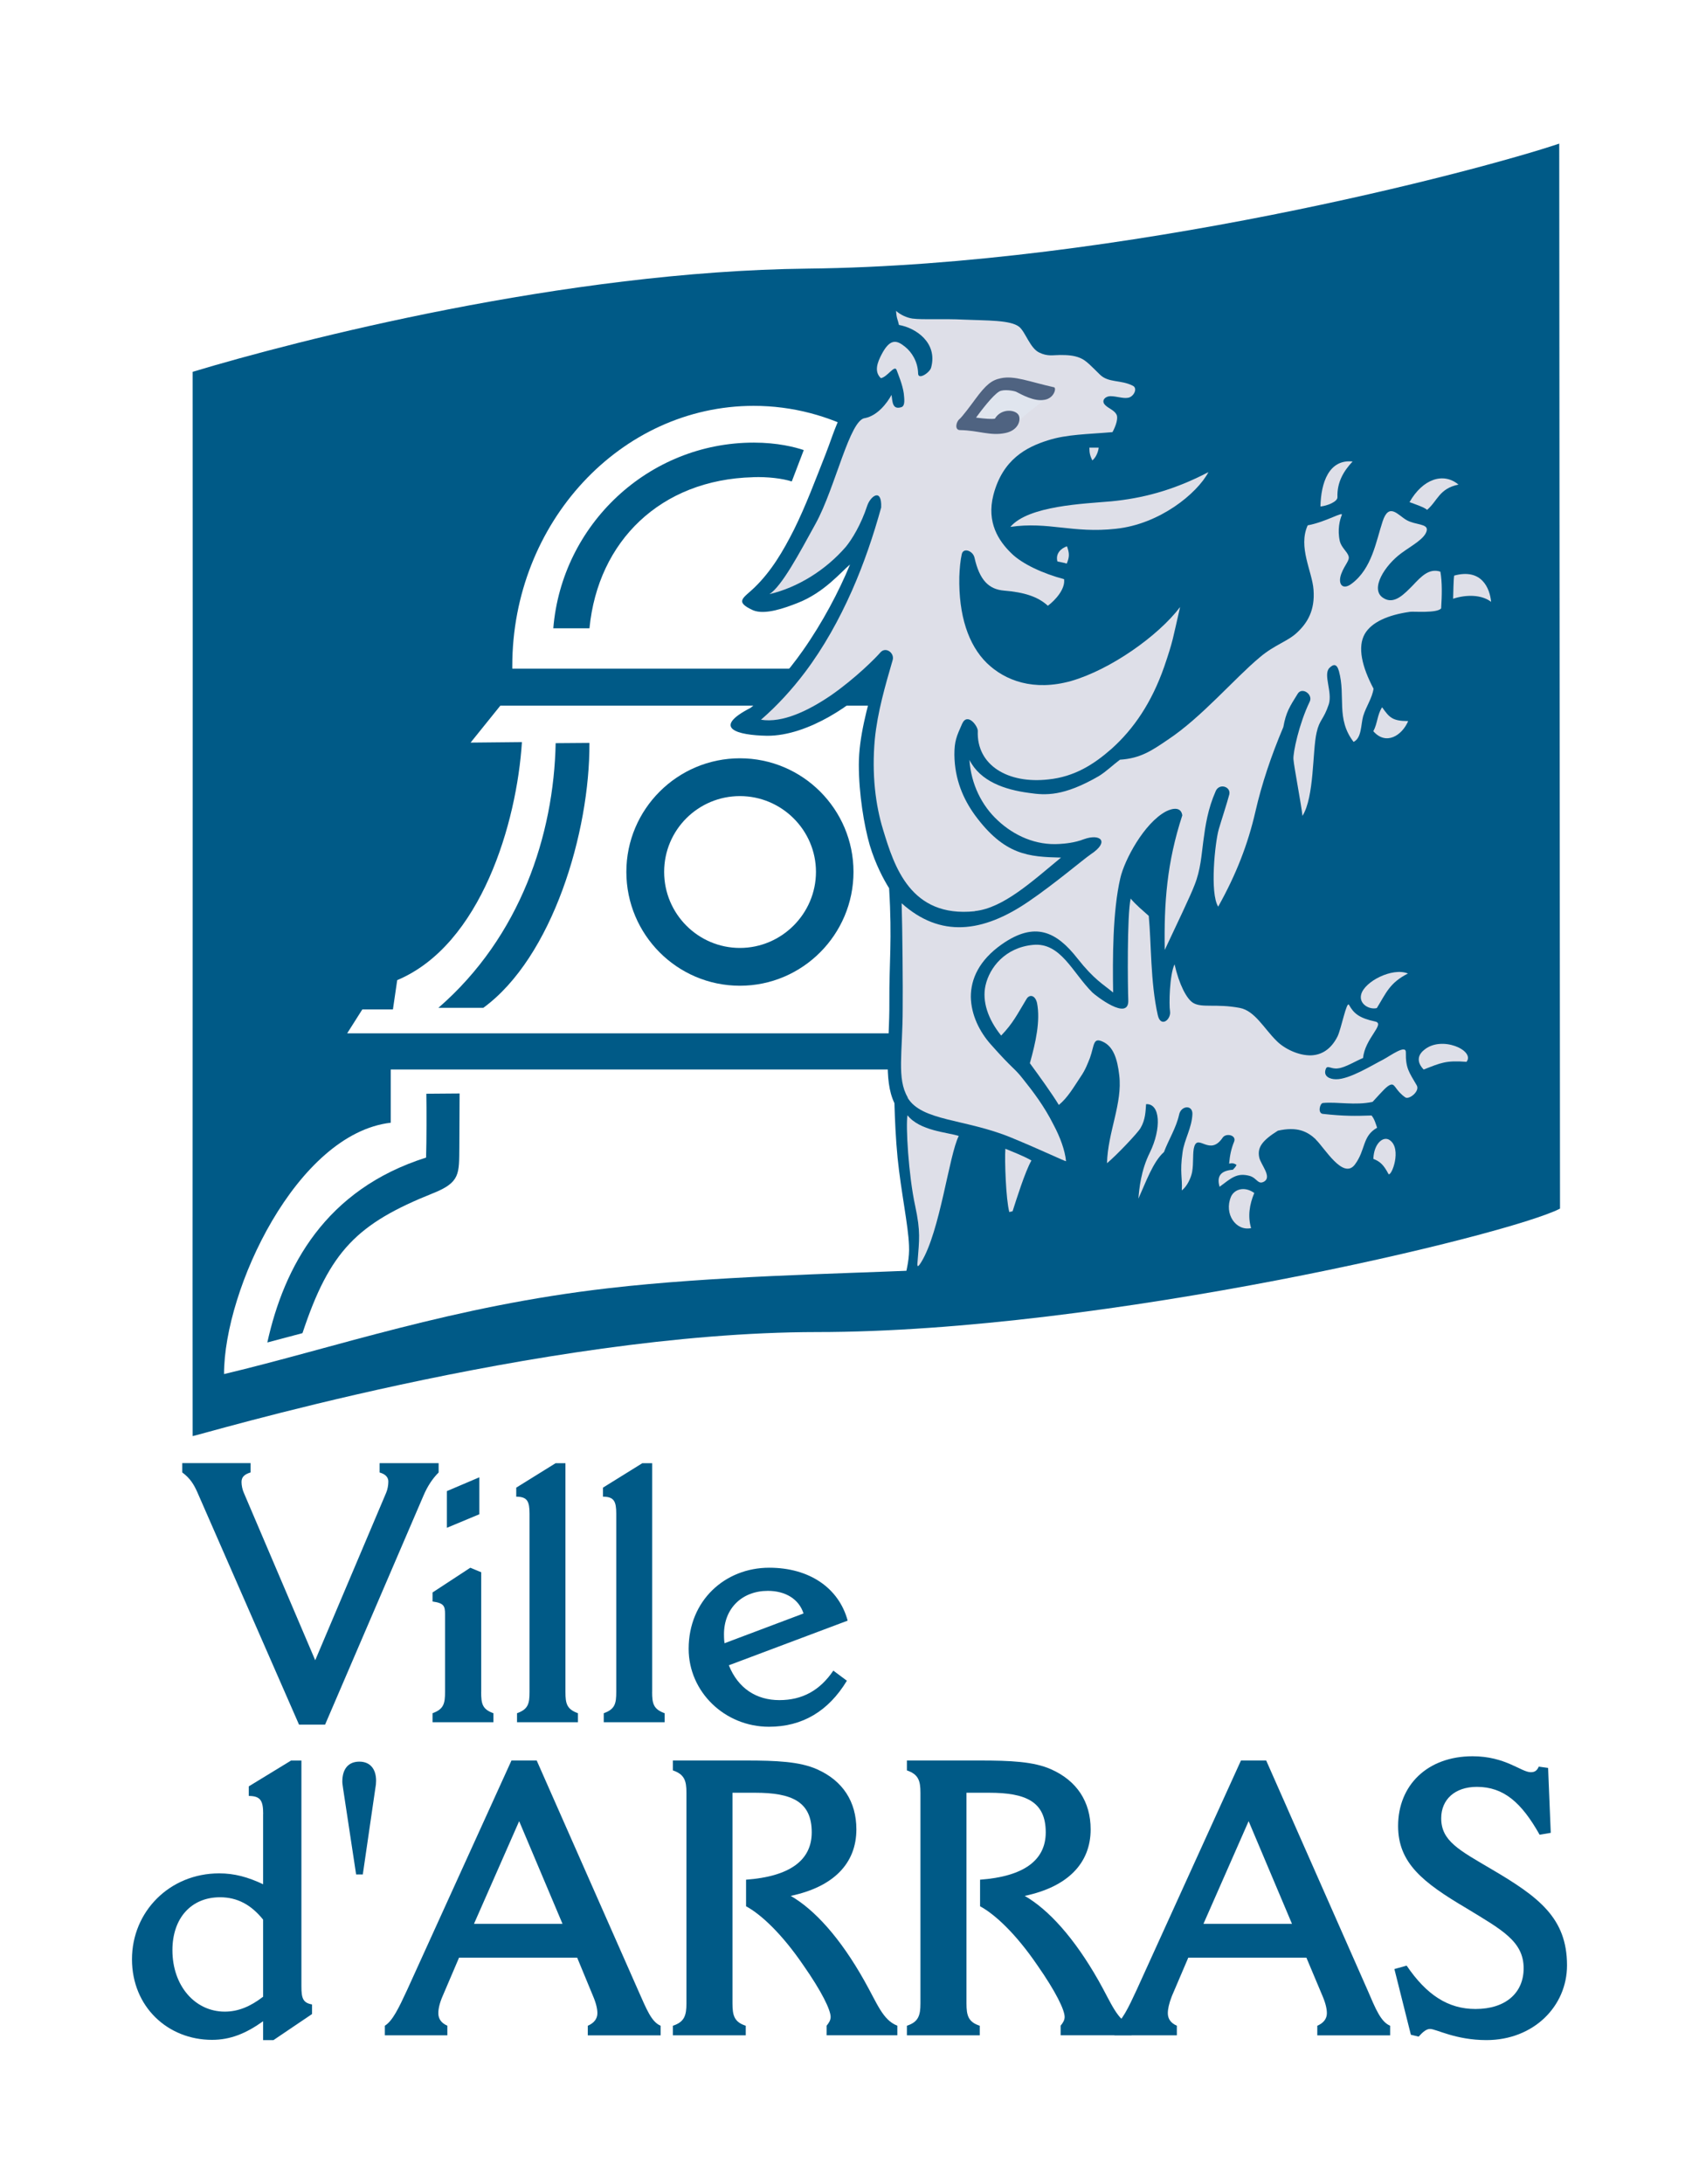 <?xml version="1.0" encoding="UTF-8"?>
<svg id="Calque_1" data-name="Calque 1" xmlns="http://www.w3.org/2000/svg" viewBox="0 0 1112.75 1429.92">
  <defs>
    <style>
      .cls-1 {
        fill: #005a87;
      }

      .cls-2 {
        fill: #4f6381;
      }

      .cls-3 {
        fill: #fff;
      }

      .cls-4 {
        fill: #dedfe8;
      }

      .cls-5 {
        fill: #e0e5ee;
      }
    </style>
  </defs>
  <rect class="cls-3" width="1112.75" height="1429.92"/>
  <g>
    <path class="cls-1" d="M126.17,940.34c-.17-38.33.17-518.52,0-696.87,68.78-20.72,243.85-65.84,402.84-67.58,205.86-2.25,438.92-63.93,492.2-81.85.17,233.03.34,464.52.51,697.38-33.28,17.24-298.19,80.83-486.81,80.83-181.66.17-408.78,68.98-408.78,68.1h.03Z"/>
    <path class="cls-3" d="M493.66,265.76c50.86,0,96.32,26.28,125.24,66.87,20.38,28.74-9.42,64.61-9.42,103.46,0,.51,41.98,1.23,41.98,1.74h-315.94v-1.74c0-93.87,71.07-170.33,158.14-170.33Z"/>
    <path class="cls-3" d="M616.64,700.32H255.92v34.85c-61.47,7.13-109.19,109.02-109.19,164.59,71.92-17.07,149.95-44.58,252.01-56.25,67.75-7.85,149.44-9.39,201.69-11.67l16.21-131.52h0Z"/>
    <path class="cls-3" d="M650.77,462.06h-323.07l-19.49,24.2,33.62-.34c-3.31,52.6-26.66,132.71-81.68,155.89l-2.8,19.15h-20.04l-9.93,15.67h426.36l-2.97-214.56h0Z"/>
    <path class="cls-1" d="M175.09,879.04c10.96-49.63,37.96-100.15,103.97-121.04.34-10.62.34-32.39.17-41.81l21.78-.17-.17,35.02c-.17,17.58.68,23.18-17.24,30.31-49.63,19.87-67.58,37.62-85.5,91.61l-23.01,6.11v-.03Z"/>
    <path class="cls-1" d="M316.54,659.94h-29.42c53.83-46.66,75.61-113.56,76.8-173.3l22.12-.17c.34,58.33-24.2,140.39-69.5,173.47Z"/>
    <path class="cls-1" d="M484.61,496.54c41.1,0,74.38,33.45,74.38,74.38s-33.28,74.55-74.38,74.55-74.38-33.45-74.38-74.55,33.45-74.38,74.38-74.38h0Z"/>
    <path class="cls-3" d="M484.61,521.29c27.34,0,49.8,22.29,49.8,49.63s-22.46,49.8-49.8,49.8-49.63-22.29-49.63-49.8,22.29-49.63,49.63-49.63h0Z"/>
    <path class="cls-1" d="M493.14,312.46c9.76-.34,19.32.85,25.43,2.8l7.85-20.55c-5.73-1.91-17.07-4.88-32.73-4.88-68.98,0-125.75,53.66-131.31,121.58h23.69c5.56-57.14,46.66-97.35,107.11-98.92l-.03-.03Z"/>
    <path class="cls-1" d="M789.05,768.79c-2.97,6.79-6.79,12.9-10.27,19.15-2.8,4.71-6.96,9.05-7.48,14.64-.72,9.05-8.7,12.19-9.25,1.06-.68-13.24,3.99-24.92,3.99-37.96-9.22,5.56-17.41,40.24-15.84,48.78.51,2.59-3.48,7.13-5.91,4.54-14.47-14.1-7.65-40.24-1.91-60.45-9.05,7.85-11.33,9.76-16.21,21.06-1.57,3.65-6.28-1.74-7.48-5.73-2.08-6.28-2.08-16.38-1.23-20.04,5.73-23.35,8.87-40.24,5.56-59.05-7.65,18.12-20.72,31.54-24.92,36.59,3.31,8.19,5.56,14.27,8.53,22.46,2.08,6.28,3.65,10.1,3.99,20.04.17,7.48-5.77,4.16-8.36,1.74-6.62-6.45-10.79-8.7-20.04-12.53-7.3,14.27-11.67,30.65-15.33,46.15-3.31,5.91-6.96,4.71-10.27-1.74-4.34-8.7-4.16-22.84-5.39-29.8-1.06-5.56-.17-17.75-.51-27.68-4.88-1.57-5.73-1.74-14.44-4.2-6.79,13.76-14.47,64.27-20.04,74.04-5.39,9.59-10.27,18.64-19.15,21.44-9.76,2.97-.85-9.05-1.74-25.77-.51-13.24-5.22-35.02-7.48-57.31-1.23-12.53-1.74-24.54-2.08-35.87-7.48-15.67-3.14-37.62-3.31-66.36-.17-25.77,1.91-40.41-.17-74.38-3.48-5.56-8.87-15.5-12.7-28.23-3.65-12.7-7.13-33.45-7.13-52.6,0-18.12,5.56-37.62,10.27-54.51-12.19,13.76-43.18,35.7-70.35,35.53-19.7-.34-36.56-5.05-10.79-18.3,12.36-9.76,24.03-23.01,34.3-37.62,12.73-18.12,23.52-38.5,30.82-56.25-5.73,4.71-16.9,18.47-34.47,25.26-8.02,3.14-21.27,8.02-29.08,4.71-12.53-5.73-6.11-8.02.89-14.81,11.16-10.79,18.81-23.86,25.94-37.96,7.85-15.84,14.1-32.73,20.72-49.46,5.56-13.76,13.24-43.72,25.77-35.19,2.8-1.23,4.71-2.08,6.11-4.88-9.59-8.53-9.93-19.69-4.71-28.91,2.63-4.71,5.22-9.22,11.5-13.24-.17-9.76-1.06-14.98-1.06-21.95.17-5.56,9.93-5.05,10.96-.51.51,2.63,3.82,4.2,6.11,5.05,8.36,3.14,20.89,3.48,33.96,3.65,16.9.17,35.53-1.4,44.58,5.22,5.56,4.16,1.57,5.39,9.76,14.81,1.74,2.08,4.2,3.48,14.64,2.97,7.48-.34,14.64-1.4,20.38,4.2,3.31,3.31,5.73,7.85,11.67,10.96,4.54,2.25,11.67,2.59,16.01,5.05,5.56,3.14,8.87,9.76.85,20.72-1.74,2.59-5.05,3.48-7.65,5.39,1.23,14.81-.72,16.38-11.5,22.63-3.65,9.76-9.76,18.12-18.12,24.2-5.56-4.16-2.42-8.53-2.42-14.98-.17-4.88-2.63-7.51-4.03-9.59-10.1,1.06-21.27,4.71-29.76,11.5-8.36,6.79-14.27,16.55-13.93,29.42,14.64-9.93,37.1-12.7,60.96-14.1,20.72-1.06,39.73-7.3,60.79-15.5,3.65-1.23,13.04-6.62,20.21-10.1,4.88-2.25,7.85,2.8,4.2,9.42-10.27,17.95-25.26,33.62-47.21,43.18-17.41,7.3-29.76,8.7-52.09,8.19,2.25,5.05,2.42,10.96.89,17.24,4.68,2.63-.34,13.07-3.31,16.9-5.56,6.96-10.1,11.16-15.33,19.87-3.48,5.91-13.41,2.8-11.84-7.13.34-2.97-11.16-4.88-16.73-5.56-8.7-.85-15.84-2.08-23.18-8.36,1.57,19.87,7.85,38.13,25.43,46.32,17.58,8.02,34.13,3.82,49.97-3.14,13.93-6.11,28.4-15.84,44.07-29.25,6.79-5.73,15.16-16.01,20.72-23.01,6.62-8.36,18.3-9.39,12.02,2.46-7.13,14.27-9.59,33.62-14.81,49.8-3.65,11.33-18.81,45.47-26.11,52.09,23.86-12.53,38.33-25.6,58.54-46.49,5.22-5.56,10.27-11.33,16.73-15.67,6.79-4.54,12.56-7.65,16.9-10.79,7.48-5.22,14.47-13.93,12.02-24.2-2.63-10.96-6.45-20.38-6.11-28.91.17-7.3.51-17.24,9.39-25.43,2.25-22.8,7.3-34.65,29.42-37.27,8.36-.85,16.9,8.36,10.27,9.93-8.36,2.25-12.36,16.01-12.9,21.78-.17,1.91,3.86.51,5.05,3.14,2.63,5.39-.34,12.9-1.02,19.32-.72,4.88,0,9.05,5.56,10.79,5.73-11.84,4.88-19.87,8.7-25.77,2.25-3.48,6.11-7.85,14.27-8.19,16.21-24.58,39.01-24.75,52.43-11.33,6.79,6.79,4.37,12.19-2.08,10.44-12.02-3.48-20.55,5.73-26.11,12.7,6.25,5.91,8.36,9.59-4.71,22.46-3.31,3.31-29.42,22.63-23.69,23.52,4.37.68,14.1-14.27,25.09-18.12,4.88-1.57,10.1-.85,15.16,4.71,12.56-1.57,26.49-.17,31.16,14.81,1.91,6.45-.68,31.16-7.3,19.32-5.05-9.05-14.44-5.22-21.95-3.48-.51,12.9-28.57,6.96-37.27,10.27-12.53,4.71-16.38,9.42-16.38,14.27,0,8.36,12.02,22.29,8.7,28.74,3.14,8.02,5.39,10.79,16.01,8.53,16.01-10.1,13.93-.89,7.3,9.76-3.99,6.45-8.87,14.44-13.93,16.73-8.7,3.65-11.67,2.8-20.55,1.23-20.21,11.67-19.87-1.4-25.43-12.36-3.65,9.59-2.25,23.52-4.16,34.3-2.97,15.5-8.19,35.87-16.55,48.61-5.39,8.19-10.1,6.62-9.76-2.25,2.25-16.21,3.31-45.98-1.74-54.85-8.02,23.52-11.5,50.69-23.35,74.38-5.22,10.1-10.82,19.7-14.47,30.48-2.59,7.3-1.57,17.41-9.22,15.5-4.88-1.23-1.74-7.3-2.08-12.7-.17-5.05-1.57-13.76-2.46-18.81-4.37,8.19-11.84,20.38-13.59,24.58,4.2,17.75,5.73,27,11.5,31.16,4.37,3.48,11.13,2.63,23.18,3.14,4.88.17,10.27,1.23,14.27,4.2,8.02,5.39,13.07,13.93,20.21,19.52,5.56,4.54,14.27,12.02,22.12,5.91,5.05-3.82,6.28-32.56,17.75-32.22,13.07-15.16,23.86-22.63,39.7-17.58,5.05,1.57,14.98,18.12,5.39,15.67-9.25-2.25-15.67,8.36-19.15,14.64,3.14,4.2,2.63,4.88,1.23,10.96-1.23,4.71-7.13,10.44-8.19,14.47,8.19-2.46,21.09-11.67,26.66-6.11,18.12-14.1,41.1,2.97,38.13,18.3-2.25,11.33-5.91,7.13-8.7,4.71-4.54-3.99-17.44-1.23-21.44,5.91-3.14,11.16-14.44,19.32-20.72,16.21-2.08-.85-2.97-3.31-4.37-5.05-10.27,2.25-2.8,13.07-1.06,17.58,11.84,4.54,12.56,16.01,8.53,28.4-3.31,9.39-9.39,19.32-15.33,27-3.82,5.05-9.05.89-7.48-3.82,2.63-7.3,6.79-8.87,5.56-17.58-.68-4.71-3.65-5.91-5.39-6.11-2.08,2.97-4.54,5.56-10.1,7.13-6.62,2.08-12.02-2.25-16.38-5.56-5.39-4.37-8.53-11.33-14.1-15.84-6.96-5.22-20.72-4.37-23.14,1.91-3.31,8.7,10.27,16.38-2.63,29.42-2.8,9.05-6.11,14.47-1.74,18.12,2.63,2.25,8.7,2.97,3.99,7.65-4.2,3.99-9.59,3.65-14.47,3.82-15.5.68-19.35-8.19-20.72-23.01-5.56-3.82-8.02-6.45-8.53-10.1-.51-2.59-.85-5.91.72-10.1,1.23-2.8,2.8-4.54,3.99-6.79-.46-.57-1.56-.85-3.31-.85-.68,2.08-.17,4.71-1.4,6.96h0l.07-.14ZM681.25,363.66c4.71-2.08,6.45-5.39,8.7-10.79-8.7-.51-12.02-.51-22.46,0,2.63,4.71,7.48,7.65,13.76,10.79h0ZM667.84,689.36c2.25-5.91,2.8-18.3,2.8-18.47-2.97,4.88-6.96,8.87-9.59,11.67,2.46,2.97,3.14,3.82,6.79,6.79h0ZM744.81,576.31c.51,2.97,10.1,13.07,10.27,9.76.51-14.98,4.16-26.49,6.28-39.7-5.73,2.25-17.58,23.69-16.55,29.97v-.03Z"/>
    <path class="cls-1" d="M929.1,1333.63c2.97-3.31,5.22-5.05,7.51-5.05,3.99,0,16.73,7.3,36.93,7.3,30.82,0,52.77-22.12,52.77-48.95,0-30.99-18.47-44.75-49.29-62.87-21.61-12.7-33.11-18.64-33.11-33.45,0-12.19,8.87-20.55,23.35-20.55,17.58,0,29.25,10.27,41.1,31.33l7.3-1.23-1.74-42.5-6.11-.85c-1.23,2.8-2.8,3.65-5.22,3.65-6.28,0-16.55-10.44-38.13-10.44-29.59,0-48.78,18.98-48.78,45.64,0,24.2,16.01,36.93,44.95,54,22.8,13.93,37.27,21.44,37.27,39.19,0,16.01-11.67,26.66-31.54,26.66-17.95,0-32.05-9.22-45.09-28.4l-8.02,2.25,10.79,43.01,5.05,1.23v.03Z"/>
    <path class="cls-1" d="M788.19,1259.76l29.59-67.24,28.4,67.24h-57.99ZM778.26,1281.88h77.35l10.62,25.26c2.08,4.88,2.8,8.53,2.8,11.16,0,3.65-2.25,6.45-6.28,8.19v6.28h47.72v-6.28c-6.11-2.59-9.42-10.79-14.81-23.35l-66.36-150.32h-16.55l-68.27,150.12c-5.56,12.02-9.59,20.38-14.64,23.52v6.28h40.93v-6.28c-3.99-1.74-5.91-4.54-5.91-8.19,0-2.59.72-6.28,2.63-11.16l10.79-25.26v.03Z"/>
    <path class="cls-1" d="M593.97,1152.82v6.45c7.48,2.59,8.87,6.62,8.87,14.64v137.93c0,8.02-1.4,12.19-8.87,14.64v6.28h47.72v-6.28c-7.48-2.42-8.7-6.62-8.7-14.64v-137.93h14.81c24.03,0,37.1,5.77,37.1,25.94,0,18.47-14.64,28.91-43.01,30.99v17.41c9.93,5.39,23.52,18.12,37.44,38.5,12.19,17.41,17.95,29.42,17.95,33.96,0,2.08-1.06,3.82-2.63,5.73v6.28h46.49v-6.28c-9.59-3.65-13.24-14.64-21.61-29.42-16.01-28.23-32.9-46.66-48.4-55.57,28.06-5.91,43.18-21.27,43.18-43.55,0-18.12-9.05-31.88-25.94-39.36-11.33-5.05-26.66-5.73-46.49-5.73h-47.92Z"/>
    <path class="cls-1" d="M440.71,1152.82v6.45c7.48,2.59,8.87,6.62,8.87,14.64v137.93c0,8.02-1.4,12.19-8.87,14.64v6.28h47.72v-6.28c-7.48-2.42-8.7-6.62-8.7-14.64v-137.93h14.81c24.03,0,37.1,5.77,37.1,25.94,0,18.47-14.64,28.91-43.01,30.99v17.41c9.93,5.39,23.52,18.12,37.44,38.5,12.19,17.41,17.95,29.42,17.95,33.96,0,2.08-1.06,3.82-2.63,5.73v6.28h46.32v-6.28c-9.59-3.65-13.24-14.64-21.61-29.42-15.84-28.23-32.73-46.66-48.23-55.57,28.06-5.91,43.01-21.27,43.01-43.55,0-18.12-8.87-31.88-25.77-39.36-11.33-5.05-26.66-5.73-46.49-5.73h-47.92Z"/>
    <path class="cls-1" d="M310.43,1259.76l29.59-67.24,28.4,67.24h-57.99ZM300.66,1281.88h77.35l10.44,25.26c2.08,4.88,2.8,8.53,2.8,11.16,0,3.65-2.25,6.45-6.28,8.19v6.28h47.72v-6.28c-6.11-2.59-9.22-10.79-14.81-23.35l-66.36-150.32h-16.55l-68.27,150.12c-5.56,12.02-9.59,20.38-14.64,23.52v6.28h40.93v-6.28c-3.99-1.74-5.91-4.54-5.91-8.19,0-2.59.68-6.28,2.8-11.16l10.79-25.26v.03Z"/>
    <path class="cls-1" d="M237.62,1227.37l8.19-56.25c.34-1.74.51-3.48.51-5.05,0-8.02-4.16-12.53-10.96-12.53-7.13,0-11.16,4.71-11.16,13.07,0,1.57.34,2.8.51,4.54l8.53,56.25h4.37v-.03Z"/>
    <path class="cls-1" d="M172.32,1187.85v45.98c-9.93-4.71-18.81-7.13-28.74-7.13-32.56,0-57.14,25.09-57.14,56.25s23.52,52.77,52.43,52.77c12.01,0,22.29-4.2,33.45-12.19v12.36h6.79l25.26-17.07v-6.28c-5.91-1.06-6.96-3.99-6.96-11.84v-147.87h-6.79l-27.68,16.9v6.28c7.85,0,9.42,3.31,9.42,11.84h-.03ZM172.32,1307.48c-8.36,6.45-16.38,9.76-25.09,9.76-19.52,0-34.3-16.9-34.3-40.24,0-21.06,12.36-34.65,31.16-34.65,11.33,0,20.38,4.88,28.23,14.64v50.52-.03Z"/>
    <path class="cls-1" d="M195.84,1129.31h17.07l64.44-149.95c2.59-6.11,5.91-11.16,9.93-15.16v-6.11h-38.67v6.11c3.82,1.06,5.73,3.14,5.73,5.91,0,2.42-.51,5.22-1.4,7.3l-46.49,109.74-46.87-109.91c-.85-1.91-1.4-4.71-1.4-6.79,0-3.31,1.91-5.05,5.94-6.28v-6.11h-44.75v6.11c5.22,3.82,7.65,8.02,9.76,12.7l66.7,152.41h0v.03ZM292.68,1000.42l21.27-8.87v-24.2l-21.27,9.05v24.03h0ZM315.14,1107.9c0,7.65.68,11.33,8.02,13.93v5.91h-39.87v-5.91c7.3-2.63,8.19-6.28,8.19-13.93v-50.86c0-5.39-.68-7.3-8.19-8.36v-5.91l24.75-16.21,7.13,2.97v78.37h-.03ZM370.33,1107.9v-149.78h-6.45l-25.77,16.01v5.91c7.3,0,8.7,3.14,8.7,11.16v116.7c0,7.65-.85,11.33-8.19,13.93v5.91h39.9v-5.91c-7.3-2.63-8.19-6.28-8.19-13.93h0ZM427.13,1107.9v-149.78h-6.45l-25.77,16.01v5.91c7.3,0,8.7,3.14,8.7,11.16v116.7c0,7.65-.85,11.33-8.19,13.93v5.91h39.87v-5.91c-7.3-2.63-8.19-6.28-8.19-13.93h.03ZM477.31,1090.46l77.86-29.25c-5.73-21.27-24.92-34.65-51.37-34.65-28.91,0-52.77,21.44-52.77,53.11,0,28.23,23.69,51.03,52.6,51.03,21.95,0,39.01-10.27,51.03-30.14l-8.87-6.62c-8.87,13.07-20.38,19.32-35.36,19.32s-27-7.65-33.08-22.8h-.03ZM474.51,1076.02c-.34-2.59-.34-4.71-.34-5.91,0-16.9,11.84-28.4,28.74-28.4,11.5,0,20.38,5.39,23.35,14.81l-51.75,19.49h0Z"/>
    <path class="cls-4" d="M715.39,301.47c-1.4-2.97-1.91-4.71-1.91-8.36h6.08c0,1.06-1.02,5.91-4.16,8.36h0Z"/>
    <path class="cls-3" d="M634.05,272.39c5.05-3.99,11.5-17.95,18.81-19.52,7.3-1.4,28.91,9.42,32.22,7.85,3.14-1.4-14.47,10.62-18.3,15.67-3.99,5.05-29.76,2.8-32.39,1.91-2.59-.85-1.23-5.22-.34-5.91h0Z"/>
    <path class="cls-4" d="M638.42,596.69c-42.15,4.37-52.77-29.42-60.07-53.45-4.88-15.84-7.51-36.22-5.39-59.22,1.74-17.75,6.96-35.53,11.67-51.75,1.4-4.71-4.54-9.05-8.02-5.05-2.8,3.31-16.21,16.9-32.56,28.23-14.64,9.93-31.54,18.12-45.64,15.84,10.62-9.22,20.21-19.69,28.74-30.99,12.36-16.38,22.46-34.65,30.82-53.49,7.85-17.75,14.1-36.22,19.15-54.51.51-12.9-6.79-7.65-9.05-1.4-4.16,12.73-10.1,22.29-14.1,27.17-13.41,15.5-31.71,26.66-50.01,30.99,8.19-5.39,19.32-26.32,30.31-46.32,12.9-23.52,22.29-68.44,32.39-68.98,8.19-1.74,14.27-9.76,17.24-15.16.68,4.16.34,9.93,6.45,8.02,2.63-.85,1.91-5.56,1.57-9.05-.85-5.91-3.65-12.36-4.71-15.33-1.4-3.48-5.91,4.54-10.27,5.39-4.71-4.37-2.08-10.62.34-15.33,5.56-10.79,9.93-9.76,15.5-5.22,4.37,3.48,8.36,9.76,8.53,17.41,0,4.71,7.85-.68,8.53-3.82,4.37-16.21-9.93-25.94-21.06-27.89-.85-3.82-1.57-3.99-1.91-9.22,2.8,2.59,7.13,4.54,10.79,5.05,6.96.89,20.21,0,33.45.68,15.16.68,30.65.17,36.39,4.71,4.2,3.48,7.13,14.1,13.24,16.9,5.39,2.63,9.05,1.57,13.41,1.57,4.88,0,9.05.17,13.24,1.91,3.99,1.57,7.48,5.56,12.87,10.79,5.73,5.73,13.76,3.31,21.78,7.48,3.31,1.74.34,7.48-3.48,7.85-3.14.51-7.48-1.06-10.96-1.06-3.65-.17-6.79,2.97-3.65,5.91,2.08,2.08,5.91,3.31,7.3,6.11,1.23,2.25-.34,7.3-2.63,11.5-16.01,1.4-29.97,1.4-42.33,5.39-13.93,4.37-29.63,12.36-35.7,35.87-4.54,17.95,3.48,29.97,11.67,37.96,7.13,7.13,20.89,13.41,34.65,17.07.89,6.45-5.73,13.76-10.62,17.41-6.62-6.11-15.84-8.87-28.74-9.93-9.93-.85-16.01-6.79-19.32-21.61-1.06-4.54-7.48-6.79-8.36-2.08-.85,3.65-1.4,9.42-1.57,14.64-.51,25.26,5.91,44.58,17.95,56.42,12.02,11.67,30.82,18.64,55.23,11.84,25.94-7.48,57.14-29.59,71.41-48.44-4.88,21.06-4.37,21.44-10.44,39.19-8.19,23.35-19.87,40.58-34.47,53.66-11.5,10.1-24.2,18.3-41.44,20.04-26.32,2.97-47.04-9.25-46.15-31.71.17-3.14-6.79-12.53-10.27-4.71-3.65,8.19-5.05,11.33-5.05,20.21.17,16.55,6.11,29.42,13.41,39.53,19.49,26.49,35.36,27.34,56.42,27.85-18.81,15.5-37.79,33.08-56.42,35.02l-.07.1Z"/>
    <path class="cls-5" d="M634.05,272.39c5.05-3.99,11.5-17.95,18.81-19.52,7.3-1.4,28.91,9.42,32.22,7.85,3.14-1.4-14.47,10.62-18.3,15.67-3.99,5.05-29.76,2.8-32.39,1.91-2.59-.85-1.23-5.22-.34-5.91h0Z"/>
    <path class="cls-4" d="M861.85,746.12c-5.73-5.39-12.36-8.53-24.92-5.73-10.27,6.45-13.59,10.96-12.19,17.58,1.06,4.71,8.36,12.53,3.31,15.67-4.2,2.46-4.71-2.25-9.59-3.65-8.36-2.25-12.02,1.4-19.7,7.13-2.25-7.65,1.57-10.62,8.7-11.16.85-.89,1.74-1.74,2.42-3.14-1.74-1.23-2.8-1.23-4.88-.89.51-5.56,1.4-9.76,3.31-14.44,1.57-4.2-5.22-5.73-7.48-2.63-8.36,12.53-16.01-2.42-18.64,5.91-1.23,3.82-.34,10.62-1.4,16.55-.68,3.99-3.48,9.76-6.79,12.19.51-8.19-1.4-11.84.51-24.92,1.06-8.19,6.11-16.01,6.45-25.09.17-6.28-7.48-5.56-8.7.34-1.91,8.7-6.79,16.21-9.93,24.54-7.13,6.28-11.84,19.7-16.73,30.48.51-6.28,1.57-18.3,7.48-30.14,7.65-15.67,6.96-32.22-2.46-31.71-.34,4.37-.34,10.1-3.65,15.67-1.91,3.31-15.84,17.95-21.95,23.01.51-20.38,10.27-39.19,8.02-57.65-1.23-10.62-3.82-18.81-10.82-21.95-6.45-2.97-5.39,2.25-8.36,10.62-1.4,3.48-2.97,7.85-6.11,12.36-4.54,6.79-8.36,13.59-14.27,18.47-4.54-7.48-12.73-18.81-18.98-27.34,3.82-13.59,6.96-27.68,4.71-39.36-1.23-5.39-5.05-5.91-6.96-2.59-6.11,10.1-8.7,15.67-16.55,23.86-8.7-10.79-12.53-22.46-10.27-32.73,2.63-11.84,12.9-24.92,31.16-26.66,18.12-1.74,25.77,18.12,38.84,31.16,1.57,1.57,24.2,19.52,23.52,4.88-.34-7.68-.89-55.57,1.57-66.36,3.48,4.2,8.19,8.02,11.84,11.33,1.74,17.95,1.02,43.18,5.91,64.96,1.91,8.53,8.87,2.97,8.02-2.59-.72-3.99-.34-23.86,2.97-30.65,2.97,13.07,7.85,22.63,12.19,25.26,5.73,3.48,14.98.34,30.65,3.31,9.76,1.91,15.87,13.59,23.86,21.44,4.88,5.05,14.47,9.93,22.97,9.59,6.62-.34,12.73-3.82,17.07-12.36,2.46-5.05,5.91-23.35,7.51-20.72,3.14,5.73,6.79,8.7,17.24,10.96,6.62,1.57-6.79,10.96-8.02,23.86-4.71,1.91-11.67,6.28-16.38,6.79-4.54.68-6.96-2.42-8.02.34-1.91,4.88,2.63,6.79,6.62,6.79,8.87.17,24.03-9.42,30.99-12.9,4.88-2.63,14.98-10.1,14.81-4.71-.17,10.44,2.08,12.9,7.13,21.61,2.25,3.82-5.05,9.59-7.51,7.85-6.28-4.34-6.62-8.87-9.22-8.36-2.63.51-5.73,4.37-12.19,11.33-11.5,2.46-23.01-.17-32.56.72-2.08.34-3.48,6.79,0,7.13,14.1,1.57,21.61,1.4,31.88,1.06,1.91,2.25,2.8,5.56,3.65,8.02-9.93,5.56-7.3,14.44-14.64,24.2-7.68,9.93-19.87-11.16-25.6-16.55l.14.03Z"/>
    <path class="cls-4" d="M594.52,718.61c-7.3-12.36-3.31-29.08-3.31-58.33.17-12.7-.17-52.6-.68-68.81,25.26,22.63,52.94,19.52,83.25-1.23,16.9-11.5,35.53-27.34,40.58-30.82,12.7-8.36,6.28-13.76-4.37-9.93-6.28,2.46-13.07,2.97-16.01,3.14-15.5,1.06-29.76-5.39-40.41-15.33-10.62-9.76-17.58-23.86-18.64-39.7,7.13,14.1,23.18,19.52,39.01,21.61,10.79,1.57,22.46,2.42,45.64-10.96,4.88-2.97,9.25-7.3,13.93-10.79,13.24-.85,20.55-5.73,31.33-13.07,22.12-14.64,43.72-40.24,60.28-54,9.39-8.02,18.3-10.44,24.2-16.01,6.79-6.28,12.02-14.47,10.96-28.23-.85-12.01-10.27-27.85-3.82-42.15,12.19-2.25,23.69-9.59,22.29-6.62-1.23,2.97-2.97,9.42-1.23,17.07,1.06,4.16,4.88,6.79,5.73,9.76.85,2.8-2.42,5.39-4.71,11.33-2.63,6.79.68,11.33,6.79,6.62,13.24-9.93,15.84-27.51,20.21-40.76,4.16-12.7,10.1-3.99,15.67-.85,5.73,3.31,14.1,2.25,13.24,6.79-1.06,5.39-9.93,9.93-16.55,14.81-10.99,8.02-20.72,23.52-12.19,29.25,7.34,5.05,14.1-2.59,19.7-8.19,5.39-5.73,10.62-11.33,17.95-8.87,1.23,6.96,1.06,15.16.51,24.03-2.63,3.31-18.3,1.91-20.38,2.25-14.81,2.08-25.26,6.96-29.63,14.47-4.88,8.53-1.91,21.44,5.73,35.87-.85,6.11-4.88,11.67-6.79,17.95-1.57,5.56-.89,14.27-6.28,16.9-11.67-15.16-5.05-29.76-9.59-46.32-1.4-5.05-3.65-4.71-6.28-2.08-4.16,4.37,2.08,15.5-.34,23.69-3.48,10.44-6.11,9.93-8.02,18.64-2.8,12.19-1.4,41.98-9.25,54.51-.68-6.96-5.56-32.22-5.91-37.1-.34-4.2,3.65-23.18,10.62-37.62,2.42-4.88-5.05-9.93-7.85-5.22-5.22,8.36-7.65,12.01-9.39,21.78-8.02,18.98-14.1,37.1-18.3,55.4-4.88,21.27-12.56,41.1-24.37,62.19-5.56-8.87-2.08-41.98.34-50.52,1.23-4.37,5.56-17.58,6.96-23.01,1.06-5.05-6.45-7.48-8.87-2.25-5.22,11.84-6.79,22.46-8.19,33.08-1.23,9.22-1.74,18.64-5.73,28.57-2.46,6.62-11.67,25.77-19.52,42.5-.51-30.99,1.4-57.14,11.5-88.13-.72-5.39-5.73-5.05-10.62-2.63-14.47,7.68-27.34,32.05-29.97,43.73-5.05,21.78-5.05,52.6-4.71,74.89-6.45-5.39-12.36-8.36-23.35-22.29-13.76-17.58-27.85-24.54-49.63-9.22-14.81,10.44-20.21,22.63-20.21,34.3.17,11.84,5.73,23.01,13.24,31.37,14.81,16.73,14.98,14.81,21.06,22.63,6.28,7.85,13.76,17.58,19.87,29.8,4.37,8.19,7.48,16.73,8.19,23.86-.68.17-15.33-6.96-36.04-15.5-30.14-12.36-58.54-10.62-67.75-26.11l.1-.14Z"/>
    <path class="cls-4" d="M661.05,793.67c-2.25-8.19-3.14-34.13-2.59-41.44,4.16,1.74,12.02,4.71,17.07,7.68-4.2,7.3-9.93,25.77-12.36,33.28-.68.17-1.4.17-2.08.51l-.03-.03Z"/>
    <path class="cls-4" d="M594.35,730.29c-1.23,6.62.68,39.36,5.05,59.39,3.65,17.07,2.63,22.12,1.57,36.22-.17,1.91-.72,5.73,2.42.51,12.36-20.21,18.12-69.84,24.54-82.57-7.3-2.42-25.6-3.31-33.62-13.59l.03.03Z"/>
    <path class="cls-4" d="M730.88,346.25c-28.4,3.14-44.07-4.88-69.15-1.23,11.84-13.93,48.23-15.16,66.01-16.73,19.66-1.91,40.07-6.79,63.73-19.15-7.48,14.1-32.05,34.13-60.62,37.1h.03Z"/>
    <path class="cls-2" d="M658.42,283.55c-9.76,2.08-17.58-1.74-29.59-1.91-3.82,0-2.63-5.39-.51-7.13,1.91-1.57,7.85-9.59,10.27-12.9,7.3-9.93,10.96-12.7,16.9-13.93,8.87-1.91,18.47,2.25,34.82,5.91,1.74.34.17,7.13-6.11,8.19-6.79,1.4-15.16-3.48-18.64-5.22-1.4-.68-8.36-1.91-11.16-.17-4.16,2.42-11.84,12.53-15.16,17.07,6.28.82,10.4,1.05,12.36.68,4.16-6.96,13.76-6.11,15.67-2.08,1.4,3.14-.34,9.76-8.87,11.5h.03Z"/>
    <path class="cls-4" d="M698.66,369.05c-1.4-.51-4.71-1.06-6.11-1.4-1.4-5.22,2.46-8.7,6.28-9.93,1.57,4.54,1.74,6.79-.17,11.33h0Z"/>
    <g>
      <path class="cls-4" d="M899.47,478.79c2.8-5.22,2.46-10.62,5.73-15.67,4.71,6.62,6.62,9.05,17.07,9.05-3.99,9.42-14.47,16.21-22.84,6.62h.03Z"/>
      <path class="cls-4" d="M976.64,394.14c-6.28-4.88-16.38-4.88-24.92-2.08.17-4.71.17-11.67.68-15.16,17.95-4.88,23.35,8.19,24.2,17.24h.03Z"/>
      <path class="cls-4" d="M934.66,333.86c-1.57-1.57-7.65-3.65-11.5-5.05,8.7-15.33,22.29-19.69,32.05-11.5-12.7,2.63-13.59,10.62-20.55,16.55Z"/>
      <path class="cls-4" d="M864.82,331.61c.34-15.33,5.39-30.99,21.06-29.42-5.73,6.11-10.27,13.41-9.93,23.35.17,2.97-6.79,5.73-11.13,6.11v-.03Z"/>
    </g>
    <g>
      <path class="cls-4" d="M806.15,783.77c2.25-5.22,9.05-7.13,15.33-2.59-3.14,7.48-4.37,15.33-2.08,23.01-10.1,2.08-17.75-9.42-13.24-20.38v-.03Z"/>
      <path class="cls-4" d="M909.4,768.79c-3.14-5.91-5.39-8.19-9.93-9.93.34-10.1,6.45-15.16,10.62-12.36,8.36,5.56,1.23,24.2-.72,22.29h.03Z"/>
      <path class="cls-4" d="M932.41,700.32c-4.88-5.05-3.65-9.59.17-12.7,11.5-9.93,33.79.34,27.89,7.68-13.41-1.06-16.9.68-28.06,5.05v-.03Z"/>
      <path class="cls-4" d="M891.48,651.23c2.08-8.53,20.55-17.95,30.65-13.76-12.02,6.11-14.27,12.7-20.38,22.63-4.88,1.23-11.84-2.63-10.27-8.87Z"/>
    </g>
  </g>
</svg>